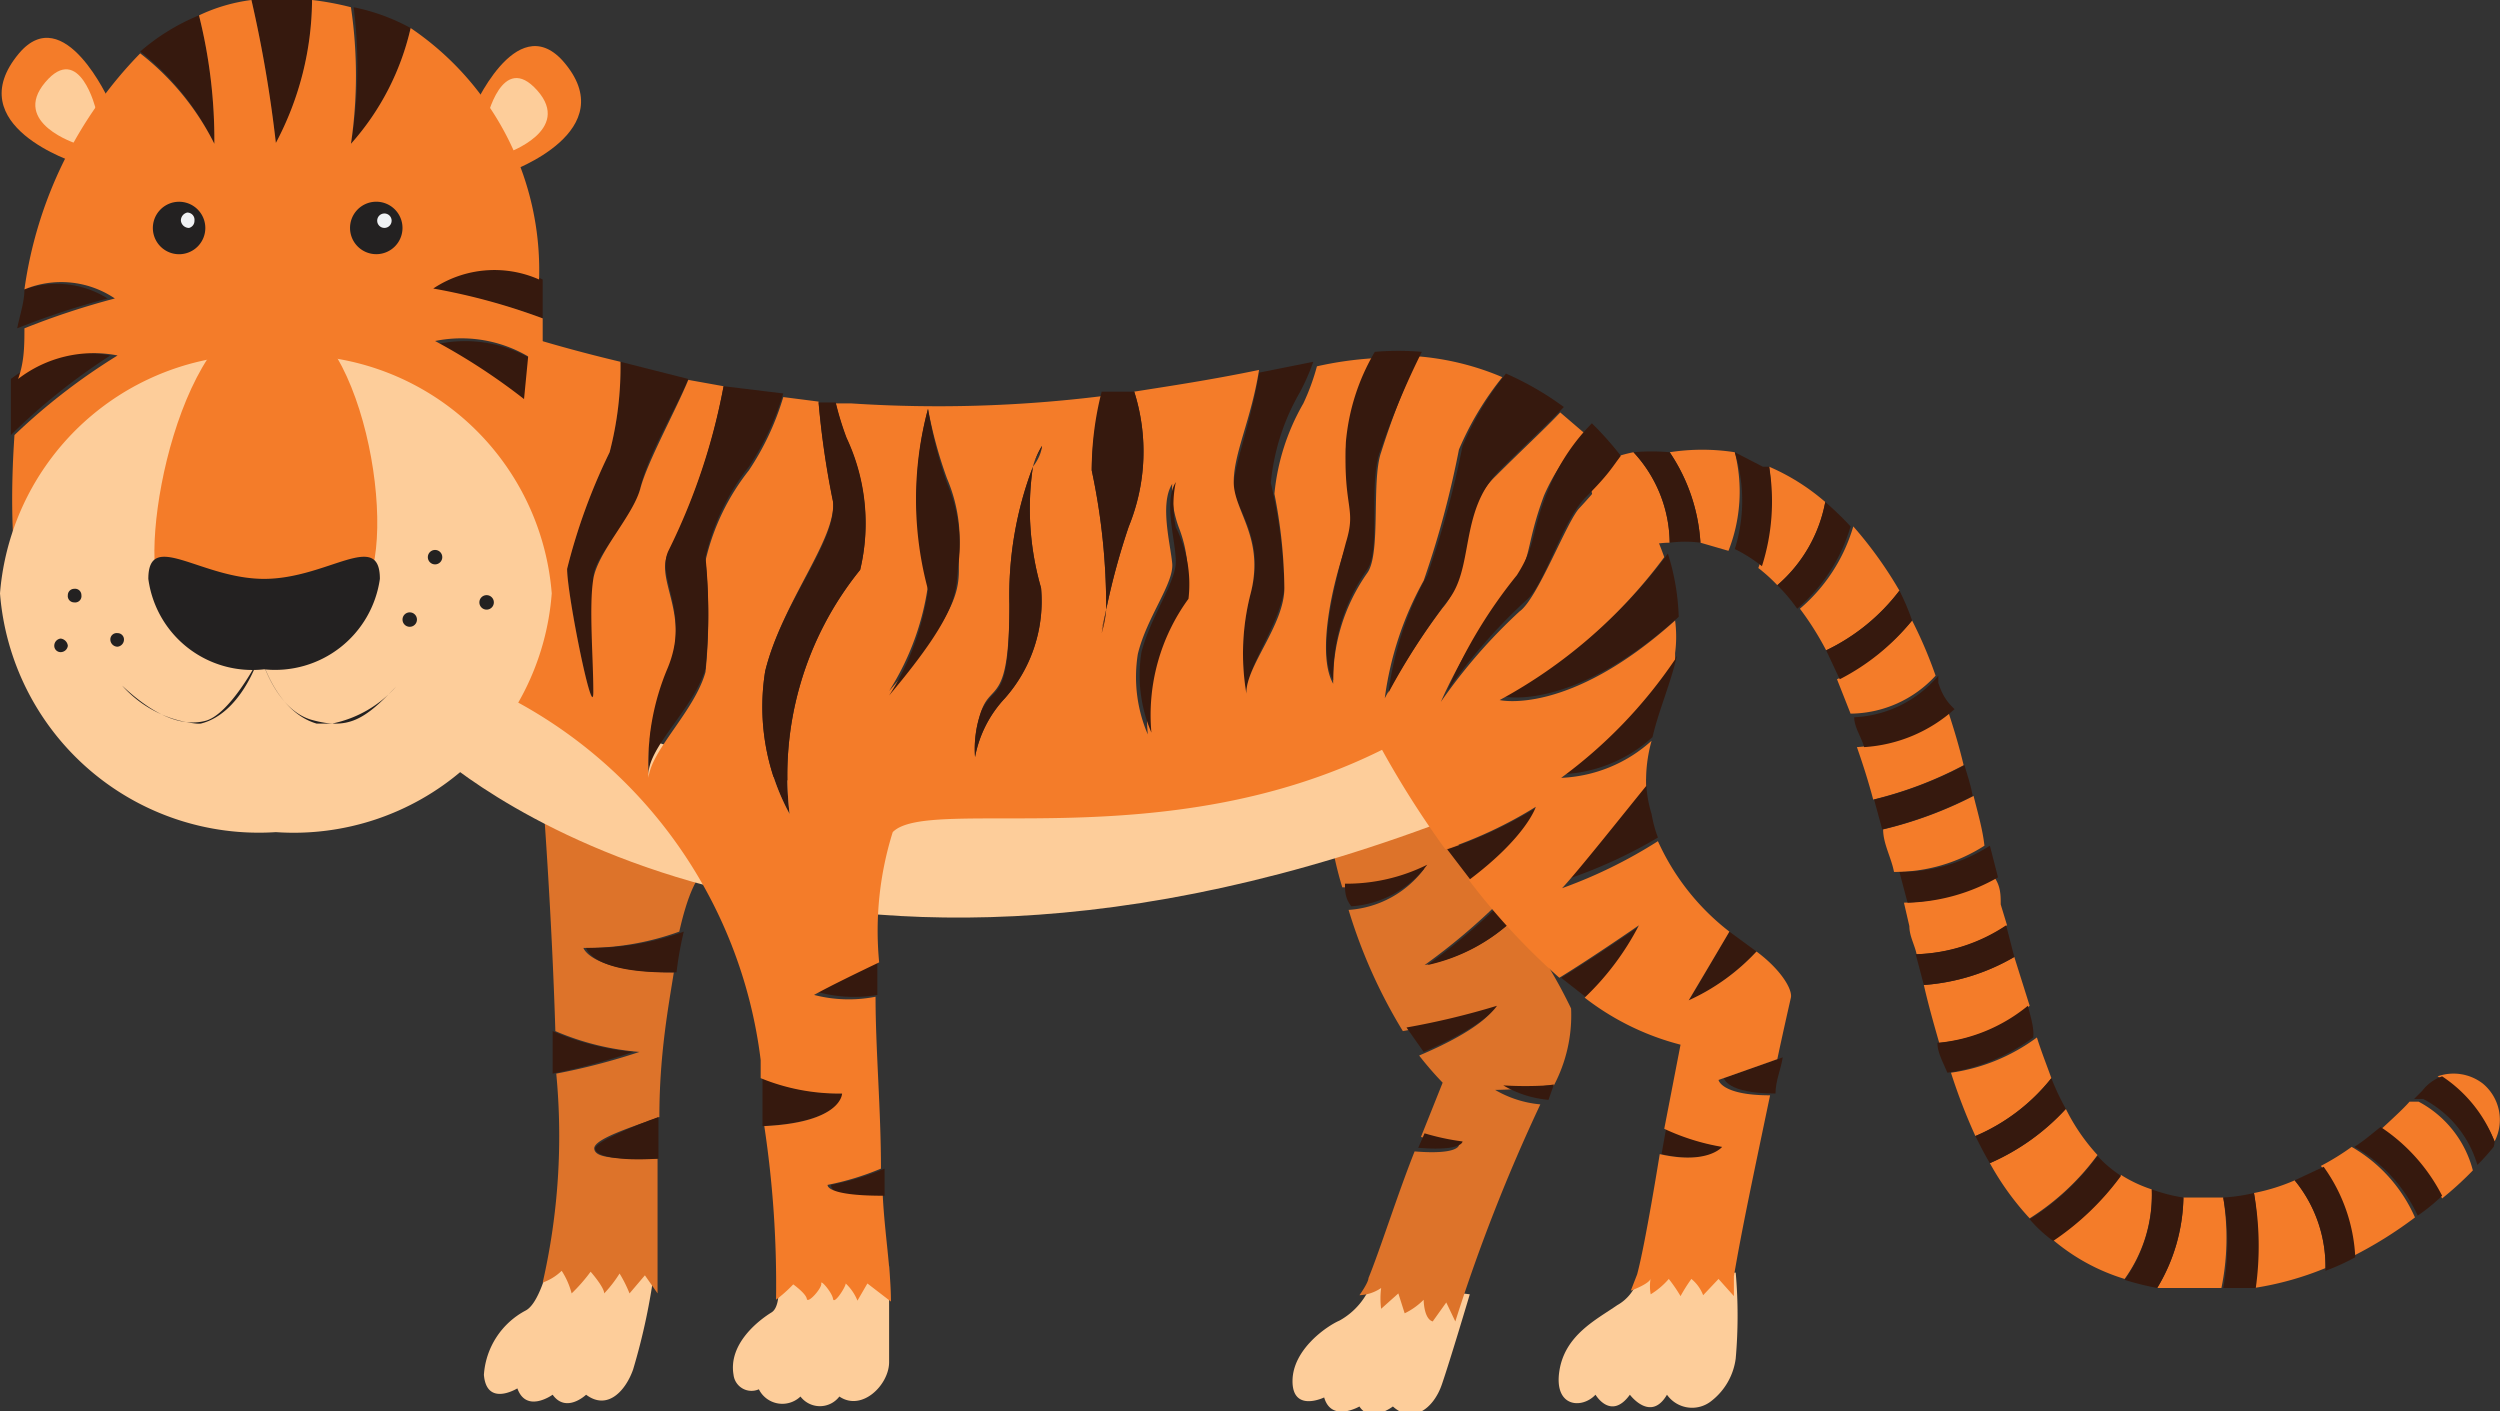 <svg xmlns="http://www.w3.org/2000/svg" viewBox="0 0 27.64 15.6"><rect x="0" y="0" width="27.64" height="15.6" fill="#333333" stroke="none"/><defs><style>.cls-1{fill:#fdcd9a;}.cls-2{fill:#dd732a;}.cls-3{fill:#36190e;}.cls-4{fill:#232121;}.cls-5{fill:#f47c29;}.cls-6{fill:#f0f2f4;}</style></defs><g id="Layer_2" data-name="Layer 2"><g id="Layer_2-2" data-name="Layer 2"><path class="cls-1" d="M7.24,14A7,7,0,0,1,7,15.14c-.08.23-.28.46-.52.28,0,0-.22.21-.37,0,0,0-.29.21-.39-.07,0,0-.34.21-.37-.15a.87.87,0,0,1,.46-.71c.14-.07.24-.43.28-.61Z"/><path class="cls-2" d="M6,8.78s.1,1.29.14,2.62a2.93,2.93,0,0,0,.93.23,7.17,7.17,0,0,1-.92.24A7.27,7.27,0,0,1,6,14.18a.58.58,0,0,0,.21-.13.86.86,0,0,1,.11.25,1.87,1.87,0,0,0,.21-.24s.15.17.15.24a1.4,1.4,0,0,0,.17-.22,1.43,1.43,0,0,1,.11.22l.17-.2.14.2v-.2c0-.48,0-.9,0-1.29-.45,0-.69,0-.7-.11s.45-.25.72-.35c0-.69.1-1.22.16-1.6-.92,0-1-.27-1-.27a3,3,0,0,0,1.06-.18c.17-.75.34-.69.36-.69Z"/><path class="cls-2" d="M7.9,9.61Z"/><path class="cls-3" d="M6.58,12.7c0,.08.25.14.7.11,0-.16,0-.31,0-.46C7,12.45,6.57,12.63,6.58,12.7Z"/><path class="cls-3" d="M6.11,11.4c0,.15,0,.31,0,.47A7.17,7.17,0,0,0,7,11.63,2.93,2.93,0,0,1,6.11,11.4Z"/><path class="cls-3" d="M6.48,10.48s.06.29,1,.27a3.73,3.73,0,0,1,.08-.45A3,3,0,0,1,6.48,10.48Z"/><path class="cls-1" d="M16.25,14.31s-.22.74-.31,1-.32.44-.54.24c0,0-.25.19-.37,0,0,0-.31.18-.39-.1,0,0-.35.17-.35-.18s.38-.61.52-.67a.78.78,0,0,0,.36-.43Z"/><path class="cls-2" d="M17.11,12h.07a1.66,1.66,0,0,0,.19-.85,5.46,5.46,0,0,0-.62-1,2,2,0,0,1-1,.52,6.94,6.94,0,0,0,.84-.71c-.38-.54-.77-1-.77-1l-1.11.28a4.14,4.14,0,0,0,.13.57,2,2,0,0,0,.91-.21,1.14,1.14,0,0,1-.84.46,5.78,5.78,0,0,0,.6,1.34,8.53,8.53,0,0,0,1-.24s-.11.21-.82.51a3.73,3.73,0,0,0,.26.3l-.24.6a2.66,2.66,0,0,0,.42.09s0,.11-.49.07c-.18.45-.39,1.11-.51,1.4,0,.05-.1.19-.1.19a.46.46,0,0,0,.24-.08.87.87,0,0,0,0,.23s.19-.17.19-.17l.07.22a.76.76,0,0,0,.21-.15s0,.21.1.24l.15-.21.1.21a19.48,19.48,0,0,1,.94-2.4,1.2,1.2,0,0,1-.5-.16A4,4,0,0,0,17.11,12Z"/><path class="cls-3" d="M17.11,12a4,4,0,0,1-.49,0,1.2,1.2,0,0,0,.5.16l.06-.17Z"/><path class="cls-3" d="M16.55,11.12a8.53,8.53,0,0,1-1,.24l.19.27C16.44,11.33,16.55,11.12,16.55,11.12Z"/><path class="cls-3" d="M16.84,10.05l-.12-.2-.1.11c0,.06.09.12.13.19Z"/><path class="cls-3" d="M16.75,10.15c0-.07-.09-.13-.13-.19a6.94,6.94,0,0,1-.84.71A2,2,0,0,0,16.75,10.15Z"/><path class="cls-3" d="M16.17,12.62a2.66,2.66,0,0,1-.42-.09l-.07.16C16.17,12.73,16.17,12.62,16.17,12.62Z"/><path class="cls-3" d="M15.78,9.56a2,2,0,0,1-.91.21c0,.08,0,.16.07.25A1.14,1.14,0,0,0,15.78,9.56Z"/><path class="cls-1" d="M18.12,14.09a.48.48,0,0,1-.24.34c-.23.16-.58.33-.64.73s.25.42.4.26c0,0,.17.29.38,0,0,0,.23.31.41,0a.34.34,0,0,0,.49.07.71.71,0,0,0,.27-.47,5.44,5.44,0,0,0,0-.95Z"/><path class="cls-1" d="M9.83,14s0,.81,0,1.06-.3.55-.55.38a.27.27,0,0,1-.43,0,.29.29,0,0,1-.46-.08.2.2,0,0,1-.28-.16c-.06-.35.29-.61.42-.69s.06-.46.08-.64Z"/><path class="cls-4" d="M.73,7.28h0Z"/><path class="cls-1" d="M4.78,8.29S8.64,11.94,16.17,9l-.86-1s-3.84,2.47-9.95-.61Z"/><path class="cls-5" d="M21.53,7.84a1.65,1.65,0,0,1-1,.42c.07.2.13.39.18.58a4.27,4.27,0,0,0,1-.38C21.66,8.25,21.6,8.05,21.53,7.84Z"/><path class="cls-5" d="M25.37,13.05a2.15,2.15,0,0,1-.45.14,3.34,3.34,0,0,1,0,1.05,3.42,3.42,0,0,0,.79-.22A1.5,1.5,0,0,0,25.37,13.05Z"/><path class="cls-5" d="M21.82,8.8a4.41,4.41,0,0,1-1,.37c0,.16.09.31.12.47a1.83,1.83,0,0,0,1-.29C21.92,9.17,21.87,9,21.82,8.8Z"/><path class="cls-5" d="M24.58,13.24h-.44a2,2,0,0,1-.29,1l.38,0h.33A2.77,2.77,0,0,0,24.58,13.24Z"/><path class="cls-5" d="M22.68,11.92c-.05-.14-.11-.29-.16-.45a2.09,2.09,0,0,1-.95.39,6.37,6.37,0,0,0,.27.7A2.14,2.14,0,0,0,22.68,11.92Z"/><path class="cls-5" d="M22.12,10c0-.1,0-.2-.07-.3a2.11,2.11,0,0,1-1,.28l.06.26c0,.11.06.21.08.31a1.89,1.89,0,0,0,1-.32Z"/><path class="cls-5" d="M22.27,10.58a2.31,2.31,0,0,1-1,.31c.05.22.11.43.17.64a1.84,1.84,0,0,0,1-.41Z"/><path class="cls-5" d="M23.79,13.15a1.5,1.5,0,0,1-.34-.16,3,3,0,0,1-.75.72,2.23,2.23,0,0,0,.79.43A1.6,1.6,0,0,0,23.79,13.15Z"/><path class="cls-5" d="M23.19,12.77a2.18,2.18,0,0,1-.35-.51,2.49,2.49,0,0,1-.84.6,3.07,3.07,0,0,0,.44.61A2.74,2.74,0,0,0,23.19,12.77Z"/><path class="cls-5" d="M26,12.68a2.8,2.8,0,0,1-.34.21,1.86,1.86,0,0,1,.35,1,4.53,4.53,0,0,0,.69-.43A1.68,1.68,0,0,0,26,12.68Z"/><path class="cls-5" d="M26.74,12.18l-.1,0c-.07.08-.18.18-.32.31a2,2,0,0,1,.68.76,3.71,3.71,0,0,0,.34-.31A1.2,1.2,0,0,0,26.74,12.18Z"/><path class="cls-5" d="M19.18,5A2.34,2.34,0,0,0,18.46,5a2,2,0,0,1,.34,1l.31.09h0A1.79,1.79,0,0,0,19.18,5Z"/><path class="cls-5" d="M19.44,6.28a1.8,1.8,0,0,1,.21.19,1.6,1.6,0,0,0,.53-.92,2.39,2.39,0,0,0-.62-.39A2.36,2.36,0,0,1,19.44,6.28Z"/><path class="cls-5" d="M17.66,5.14c-.26.12.19,1.05.44.93A1,1,0,0,1,18.46,6a1.49,1.49,0,0,0-.4-1A1.49,1.49,0,0,0,17.66,5.14Z"/><path class="cls-5" d="M21.4,7.47a4.86,4.86,0,0,0-.26-.61,2.48,2.48,0,0,1-.83.65l.15.38v0A1.29,1.29,0,0,0,21.4,7.47Z"/><path class="cls-5" d="M21,6.53a4.47,4.47,0,0,0-.51-.71,1.89,1.89,0,0,1-.59.91,3.31,3.31,0,0,1,.29.46A2.22,2.22,0,0,0,21,6.53Z"/><path class="cls-5" d="M27.58,12.62a.52.52,0,0,0-.13-.64.53.53,0,0,0-.5-.08A1.52,1.52,0,0,1,27.58,12.62Z"/><path class="cls-3" d="M26.32,12.46c-.09.07-.18.15-.29.22a1.68,1.68,0,0,1,.7.76,2,2,0,0,0,.27-.22A2,2,0,0,0,26.32,12.46Z"/><path class="cls-3" d="M25.37,13.05a1.5,1.5,0,0,1,.34,1,2.41,2.41,0,0,0,.33-.15,1.86,1.86,0,0,0-.35-1Z"/><path class="cls-3" d="M24.92,13.19a2,2,0,0,1-.34.05,2.77,2.77,0,0,1,0,1l.36,0A3.34,3.34,0,0,0,24.92,13.19Z"/><path class="cls-3" d="M23.79,13.15a1.6,1.6,0,0,1-.3,1,3.15,3.15,0,0,0,.36.09,2,2,0,0,0,.29-1A1.8,1.8,0,0,1,23.79,13.15Z"/><path class="cls-3" d="M23.45,13a1.32,1.32,0,0,1-.26-.22,2.74,2.74,0,0,1-.75.7,1.48,1.48,0,0,0,.26.24A3,3,0,0,0,23.45,13Z"/><path class="cls-3" d="M22.84,12.26a2.68,2.68,0,0,1-.16-.34,2.14,2.14,0,0,1-.84.64c.05.1.1.2.16.3A2.49,2.49,0,0,0,22.84,12.26Z"/><path class="cls-3" d="M22.42,11.12a1.84,1.84,0,0,1-1,.41c0,.11.07.23.11.33a2.09,2.09,0,0,0,.95-.39C22.49,11.36,22.45,11.24,22.42,11.12Z"/><path class="cls-3" d="M22.18,10.23a1.89,1.89,0,0,1-1,.32l.09.34a2.31,2.31,0,0,0,1-.31Z"/><path class="cls-3" d="M22,9.35a1.83,1.83,0,0,1-1,.29l.09.34a2.11,2.11,0,0,0,1-.28Z"/><path class="cls-3" d="M21.72,8.46a4.27,4.27,0,0,1-1,.38l.09.33a4.41,4.41,0,0,0,1-.37C21.79,8.68,21.75,8.57,21.72,8.46Z"/><path class="cls-3" d="M21.43,7.55l0-.08a1.29,1.29,0,0,1-.93.46c0,.11.08.22.11.33a1.65,1.65,0,0,0,1-.42C21.5,7.74,21.46,7.64,21.43,7.55Z"/><path class="cls-3" d="M21.14,6.86A2.55,2.55,0,0,0,21,6.53a2.22,2.22,0,0,1-.81.66l.15.32A2.48,2.48,0,0,0,21.14,6.86Z"/><path class="cls-3" d="M20.46,5.82a3.5,3.5,0,0,0-.28-.27,1.6,1.6,0,0,1-.53.92,1.88,1.88,0,0,1,.22.26A1.89,1.89,0,0,0,20.46,5.82Z"/><path class="cls-3" d="M19.56,5.16l-.07,0L19.18,5a1.79,1.79,0,0,1,0,1.07,1.66,1.66,0,0,1,.3.19A2.36,2.36,0,0,0,19.56,5.16Z"/><path class="cls-3" d="M18.06,5a1.49,1.49,0,0,1,.4,1,1.32,1.32,0,0,1,.34,0,2,2,0,0,0-.34-1A2.25,2.25,0,0,0,18.06,5Z"/><path class="cls-3" d="M27.58,12.62A1.52,1.52,0,0,0,27,11.9a.48.48,0,0,0-.22.16s0,0-.09.09l.1,0a1.2,1.2,0,0,1,.6.73c.11-.11.17-.19.18-.2A.24.24,0,0,0,27.58,12.62Z"/><path class="cls-5" d="M.84,1.8S-.46,1.39.21.59c.5-.59,1,.53,1,.53Z"/><path class="cls-1" d="M.85,1.59S.12,1.36.5.91s.56.3.56.3Z"/><path class="cls-5" d="M5.63,1.9s1.28-.45.59-1.23c-.52-.57-1,.56-1,.56Z"/><path class="cls-1" d="M5.61,1.69s.72-.25.33-.69-.56.32-.56.32Z"/><path class="cls-3" d="M.27,3.2c0,.14-.05.28-.08.43a8.5,8.5,0,0,1,1-.33A1.06,1.06,0,0,0,.27,3.2Z"/><path class="cls-3" d="M1.22,3.93a1.37,1.37,0,0,0-1.1.26c0,.11,0,.22,0,.33s0,.2,0,.29A6.84,6.84,0,0,1,1.22,3.93Z"/><path class="cls-3" d="M4.74,3.19A6.9,6.9,0,0,1,6,3.52c0-.14,0-.29,0-.43A1.22,1.22,0,0,0,4.74,3.19Z"/><path class="cls-3" d="M6,4.05a1.46,1.46,0,0,0-1.19-.24A6.89,6.89,0,0,1,6,4.62V4.05Z"/><path class="cls-3" d="M3.05,1.59A3.41,3.41,0,0,0,3.45,0H3L2.78,0A14.24,14.24,0,0,1,3.05,1.59Z"/><path class="cls-3" d="M3.88,1.59A2.88,2.88,0,0,0,4.54.31,2.23,2.23,0,0,0,3.91.08,5.18,5.18,0,0,1,3.88,1.59Z"/><path class="cls-3" d="M2.37,1.59A5.68,5.68,0,0,0,2.2.17a2.33,2.33,0,0,0-.65.4A2.92,2.92,0,0,1,2.37,1.59Z"/><path class="cls-3" d="M18.33,9.26A1.42,1.42,0,0,1,18.26,9a1.32,1.32,0,0,1-.06-.39c-.26.32-.76.95-.93,1.13A5.33,5.33,0,0,0,18.33,9.26Z"/><path class="cls-3" d="M19.42,10.52l-.3-.22c-.17.29-.43.74-.45.76A2.34,2.34,0,0,0,19.42,10.52Z"/><path class="cls-3" d="M19.63,12.09c0-.14.06-.27.08-.4l-.65.23S19.09,12.09,19.63,12.09Z"/><path class="cls-3" d="M19.06,12.68a2.47,2.47,0,0,1-.64-.2l-.05.28C18.9,12.88,19.06,12.68,19.06,12.68Z"/><path class="cls-3" d="M17.26,10.81l.28.22a3,3,0,0,0,.6-.8S17.62,10.59,17.26,10.81Z"/><path class="cls-3" d="M17,8.92a4.74,4.74,0,0,1-1,.47l.26.34C16.88,9.25,17,8.92,17,8.92Z"/><path class="cls-3" d="M17.27,8.56a1.59,1.59,0,0,0,1-.41c.07-.3.2-.59.27-.9A5.3,5.3,0,0,1,17.27,8.56Z"/><path class="cls-3" d="M16.62,7.7s.76.18,1.94-.88a2.57,2.57,0,0,0-.12-.7A5.55,5.55,0,0,1,16.62,7.7Z"/><path class="cls-3" d="M9.78,13.22c0-.1,0-.2,0-.3a3,3,0,0,1-.59.18S9.14,13.26,9.78,13.22Z"/><path class="cls-3" d="M9.7,11v-.41c-.23.11-.54.26-.72.36A1.53,1.53,0,0,0,9.7,11Z"/><path class="cls-3" d="M9.33,12.09a2.28,2.28,0,0,1-.9-.17c0,.19,0,.37,0,.53C9.3,12.41,9.33,12.09,9.33,12.09Z"/><path class="cls-3" d="M6.27,6.28c0,.29.29,1.73.29,1.36s0-1,0-1.25.43-.62.52-1,.39-.86.53-1.2L6.86,4A3.73,3.73,0,0,1,6.74,5,6.52,6.52,0,0,0,6.27,6.28Z"/><path class="cls-3" d="M13.83,6.55a2.66,2.66,0,0,0-.05,1.12c0-.3.37-.76.42-1.17a5.57,5.57,0,0,0-.15-1.16,2.46,2.46,0,0,1,.32-1A2.48,2.48,0,0,0,14.52,4l-.6.12c-.09.56-.27,1-.28,1.24S14,5.94,13.83,6.55Z"/><path class="cls-5" d="M19.42,10.52a2.34,2.34,0,0,1-.75.54s.28-.47.45-.76a2.63,2.63,0,0,1-.79-1,5.33,5.33,0,0,1-1.06.52c.17-.18.67-.81.93-1.13a1.63,1.63,0,0,1,.06-.5,1.59,1.59,0,0,1-1,.41,5.3,5.3,0,0,0,1.26-1.31s0,0,0-.07a1.4,1.4,0,0,0,0-.36c-1.18,1.06-1.94.88-1.94.88a5.55,5.55,0,0,0,1.82-1.58,3.49,3.49,0,0,0-.55-1c-.1.13-.25.31-.39.46s-.46,1-.66,1.14a6.06,6.06,0,0,0-.87,1,5.36,5.36,0,0,1,.8-1.28c.21-.33.14-.46.34-1a2.25,2.25,0,0,1,.46-.68l-.28-.24c-.17.18-.44.43-.71.7-.46.44-.27,1.1-.59,1.46a7.71,7.71,0,0,0-.64,1,3.66,3.66,0,0,1,.43-1.3,10.53,10.53,0,0,0,.39-1.45,3.39,3.39,0,0,1,.48-.8,3,3,0,0,0-.93-.23A8.87,8.87,0,0,0,15.27,5c-.11.31,0,1.11-.15,1.33a2.06,2.06,0,0,0-.38,1.23c-.19-.33,0-1.14.14-1.52s0-.36,0-1.08a2.36,2.36,0,0,1,.32-1,3.93,3.93,0,0,0-.64.09h0a2.48,2.48,0,0,1-.15.41,2.46,2.46,0,0,0-.32,1A5.57,5.57,0,0,1,14.2,6.5c0,.41-.43.87-.42,1.17a2.66,2.66,0,0,1,.05-1.12c.15-.61-.19-.9-.19-1.22s.19-.68.28-1.24c-.53.11-1,.18-1.38.24a2.19,2.19,0,0,1-.06,1.49,7.68,7.68,0,0,0-.25.92,1.19,1.19,0,0,1-.05.22l.05-.22a7.21,7.21,0,0,0-.16-1.54,3.5,3.5,0,0,1,.11-.82,14.69,14.69,0,0,1-2.77.08H9.24a3.26,3.26,0,0,0,.12.39A2.22,2.22,0,0,1,9.51,6.3,3.61,3.61,0,0,0,8.73,9a2.48,2.48,0,0,1-.27-1.58c.19-.77.79-1.46.75-1.88a9.64,9.64,0,0,1-.16-1.1l-.39-.05a3,3,0,0,1-.38.81,2.52,2.52,0,0,0-.48,1,6.2,6.2,0,0,1,0,1.23c-.12.43-.6.86-.63,1.17a2.7,2.7,0,0,1,.21-1.17c.26-.62-.13-1,0-1.3A7,7,0,0,0,8,4.27L7.61,4.2c-.14.34-.45.9-.53,1.2s-.47.7-.52,1,0,.89,0,1.25-.29-1.07-.29-1.36A6.52,6.52,0,0,1,6.74,5,3.73,3.73,0,0,0,6.86,4c-.59-.14-1-.27-1-.27L5.48,7.64a5.23,5.23,0,0,1,2.93,4.08c0,.07,0,.13,0,.2a2.28,2.28,0,0,0,.9.17s0,.32-.86.36a11.76,11.76,0,0,1,.13,1.92,1.54,1.54,0,0,0,.19-.17s.14.1.15.16.17-.12.16-.17.12.1.13.17.14-.13.14-.17a.53.53,0,0,1,.13.19l.11-.19.26.2c0-.36-.07-.76-.09-1.17-.64,0-.61-.12-.61-.12a3,3,0,0,0,.59-.18c0-.65-.06-1.32-.06-1.9A1.53,1.53,0,0,1,9,11c.18-.1.49-.25.72-.36A3.65,3.65,0,0,1,9.87,9.2c.4-.41,3,.29,5.41-.91a10.56,10.56,0,0,0,.7,1.1,4.74,4.74,0,0,0,1-.47s-.1.33-.74.81a7.39,7.39,0,0,0,1,1.08c.36-.22.88-.58.88-.58a3,3,0,0,1-.6.8,2.91,2.91,0,0,0,1.06.52l-.18.93a2.47,2.47,0,0,0,.64.2s-.16.2-.69.08c0,0-.16,1-.25,1.33l-.07.18s.22-.08.22-.14a.5.5,0,0,0,0,.18.85.85,0,0,0,.2-.17,1.64,1.64,0,0,1,.13.19,1.77,1.77,0,0,1,.12-.19.43.43,0,0,1,.13.18l.17-.18.17.19s0-.17,0-.22c.09-.53.21-1.09.4-2-.54,0-.57-.17-.57-.17l.65-.23c.07-.33.13-.59.15-.68S19.69,10.72,19.42,10.52ZM10.6,6.16c0,.32.07.52-.77,1.48a2.93,2.93,0,0,0,.43-1.17,3.84,3.84,0,0,1,0-1.95,4.91,4.91,0,0,0,.21.77A1.73,1.73,0,0,1,10.6,6.16Zm.92-1.23s0,.1-.1.23a3.16,3.16,0,0,0,.09,1.34,1.62,1.62,0,0,1-.4,1.22,1.3,1.3,0,0,0-.33.65,1.24,1.24,0,0,1,.07-.51c.11-.32.31-.06.31-1.18a4,4,0,0,1,.26-1.52.94.94,0,0,1,.1-.23v0ZM13.1,6.64a2.18,2.18,0,0,0-.41,1.48,1.61,1.61,0,0,1-.11-.89c.1-.41.4-.78.38-1s-.14-.66,0-.88a1.2,1.2,0,0,0,.08.5A1.4,1.4,0,0,1,13.1,6.64Z"/><path class="cls-3" d="M8.46,7.42A2.48,2.48,0,0,0,8.73,9a3.61,3.61,0,0,1,.78-2.7,2.22,2.22,0,0,0-.15-1.46,3.26,3.26,0,0,1-.12-.39H9.05a9.64,9.64,0,0,0,.16,1.1C9.25,6,8.65,6.65,8.46,7.42Z"/><path class="cls-3" d="M13,5.33c-.14.22,0,.65,0,.88s-.28.61-.38,1a1.61,1.61,0,0,0,.11.89,2.18,2.18,0,0,1,.41-1.48A1.4,1.4,0,0,0,13,5.83,1.2,1.2,0,0,1,13,5.33Z"/><path class="cls-3" d="M10.26,4.52a3.84,3.84,0,0,0,0,2,2.93,2.93,0,0,1-.43,1.17c.84-1,.72-1.16.77-1.48a1.73,1.73,0,0,0-.13-.87A4.91,4.91,0,0,1,10.26,4.52Z"/><path class="cls-3" d="M11.52,4.93a.94.94,0,0,0-.1.23C11.47,5,11.51,5,11.52,4.93Z"/><path class="cls-3" d="M10.85,7.86a1.24,1.24,0,0,0-.07.51,1.3,1.3,0,0,1,.33-.65,1.62,1.62,0,0,0,.4-1.22,3.16,3.16,0,0,1-.09-1.34,4,4,0,0,0-.26,1.52C11.16,7.8,11,7.54,10.85,7.86Z"/><path class="cls-3" d="M12.23,6.74,12.18,7A1.19,1.19,0,0,0,12.23,6.74Z"/><path class="cls-3" d="M12.07,5.2a7.21,7.21,0,0,1,.16,1.54,7.68,7.68,0,0,1,.25-.92,2.19,2.19,0,0,0,.06-1.49l-.36,0A3.5,3.5,0,0,0,12.07,5.2Z"/><path class="cls-3" d="M14.88,6c-.1.38-.33,1.19-.14,1.52a2.06,2.06,0,0,1,.38-1.23c.15-.22,0-1,.15-1.33a8.87,8.87,0,0,1,.45-1.07,3,3,0,0,0-.52,0,2.36,2.36,0,0,0-.32,1C14.85,5.63,15,5.61,14.88,6Z"/><path class="cls-3" d="M15.78,6.36a3.66,3.66,0,0,0-.43,1.3,7.71,7.71,0,0,1,.64-1c.32-.36.13-1,.59-1.46.27-.27.54-.52.71-.7a3.34,3.34,0,0,0-.64-.37,3.39,3.39,0,0,0-.48.8A10.53,10.53,0,0,1,15.78,6.36Z"/><path class="cls-3" d="M16.77,6.36A5.36,5.36,0,0,0,16,7.64a6.06,6.06,0,0,1,.87-1c.2-.15.4-.88.66-1.14s.29-.33.39-.46a3.59,3.59,0,0,0-.32-.36,2.25,2.25,0,0,0-.46.68C16.91,5.9,17,6,16.77,6.36Z"/><path class="cls-3" d="M7.38,7.39a2.7,2.7,0,0,0-.21,1.17c0-.31.51-.74.63-1.17a6.2,6.2,0,0,0,0-1.23,2.52,2.52,0,0,1,.48-1,3,3,0,0,0,.38-.81L8,4.27a7,7,0,0,1-.61,1.82C7.25,6.39,7.64,6.77,7.38,7.39Z"/><path class="cls-5" d="M6,4.05c0-.18,0-.35,0-.53a6.9,6.9,0,0,0-1.21-.33,1.22,1.22,0,0,1,1.17-.1A3.23,3.23,0,0,0,4.54.31a2.88,2.88,0,0,1-.66,1.28,5.18,5.18,0,0,0,0-1.51A3.17,3.17,0,0,0,3.45,0a3.41,3.41,0,0,1-.4,1.58A14.24,14.24,0,0,0,2.78,0,1.91,1.91,0,0,0,2.2.17a5.68,5.68,0,0,1,.17,1.42,2.92,2.92,0,0,0-.82-1A4.65,4.65,0,0,0,.27,3.2a1.06,1.06,0,0,1,1,.1,8.5,8.5,0,0,0-1,.33c0,.18,0,.37-.07.56a1.37,1.37,0,0,1,1.1-.26,6.84,6.84,0,0,0-1.14.88C0,7.17.56,9,3,9s3-2,3-4.42a6.89,6.89,0,0,0-1.19-.81A1.46,1.46,0,0,1,6,4.05Z"/><path class="cls-1" d="M6.1,6.56a2.86,2.86,0,0,0-3-2.63A2.87,2.87,0,0,0,0,6.56,2.87,2.87,0,0,0,3.05,9.2,2.86,2.86,0,0,0,6.1,6.56Z"/><path class="cls-5" d="M3.05,3.44C4,3.44,4.44,6,4,6.56s-1.95.5-2.22,0S2,3.44,3.05,3.44Z"/><path class="cls-4" d="M4.45,2.52a.29.29,0,1,0-.28.29A.29.29,0,0,0,4.45,2.52Z"/><path class="cls-4" d="M2.27,2.52A.29.29,0,1,0,2,2.81.29.29,0,0,0,2.27,2.52Z"/><path class="cls-4" d="M2.17,8a1.27,1.27,0,0,1-.82-.42,0,0,0,0,1,0,0,0,0,0,0,1,0,0c.34.32.65.46.92.39s.58-.66.58-.67l0,0a.05.05,0,0,1,0,0s-.19.59-.63.7A.39.39,0,0,1,2.17,8Z"/><path class="cls-4" d="M3.67,8,3.5,8c-.44-.13-.6-.7-.61-.72a.05.05,0,0,1,0,0l0,0s.16.57.56.68.58,0,.93-.37a0,0,0,0,1,0,0,0,0,0,0,1,0,0A1.28,1.28,0,0,1,3.67,8Z"/><path class="cls-4" d="M1.37,7.06A.07.07,0,0,0,1.3,7a.07.07,0,0,0-.08.07.08.08,0,0,0,.08.08A.08.08,0,0,0,1.37,7.06Z"/><path class="cls-4" d="M.9,6.58a.07.07,0,0,0-.08-.07.07.07,0,0,0-.07.07.07.07,0,0,0,.07.08A.07.07,0,0,0,.9,6.58Z"/><circle class="cls-4" cx="4.81" cy="6.16" r="0.08"/><path class="cls-4" d="M5.46,6.66a.08.08,0,0,0-.08-.08.08.08,0,0,0,0,.16A.08.08,0,0,0,5.46,6.66Z"/><circle class="cls-4" cx="4.53" cy="6.85" r="0.08"/><path class="cls-4" d="M.75,7.14a.09.09,0,0,0-.08-.08.08.08,0,0,0-.07.08.07.07,0,0,0,.07.07A.08.08,0,0,0,.75,7.14Z"/><path class="cls-4" d="M4.2,6.4c0-.55-.58,0-1.28,0s-1.28-.55-1.28,0a1.16,1.16,0,0,0,1.28,1A1.17,1.17,0,0,0,4.2,6.4Z"/><path class="cls-6" d="M2.15,2.44a.08.08,0,0,0-.08-.09A.09.09,0,0,0,2,2.44a.09.09,0,0,0,.09.08A.08.08,0,0,0,2.15,2.44Z"/><circle class="cls-6" cx="4.25" cy="2.44" r="0.08"/></g></g></svg>